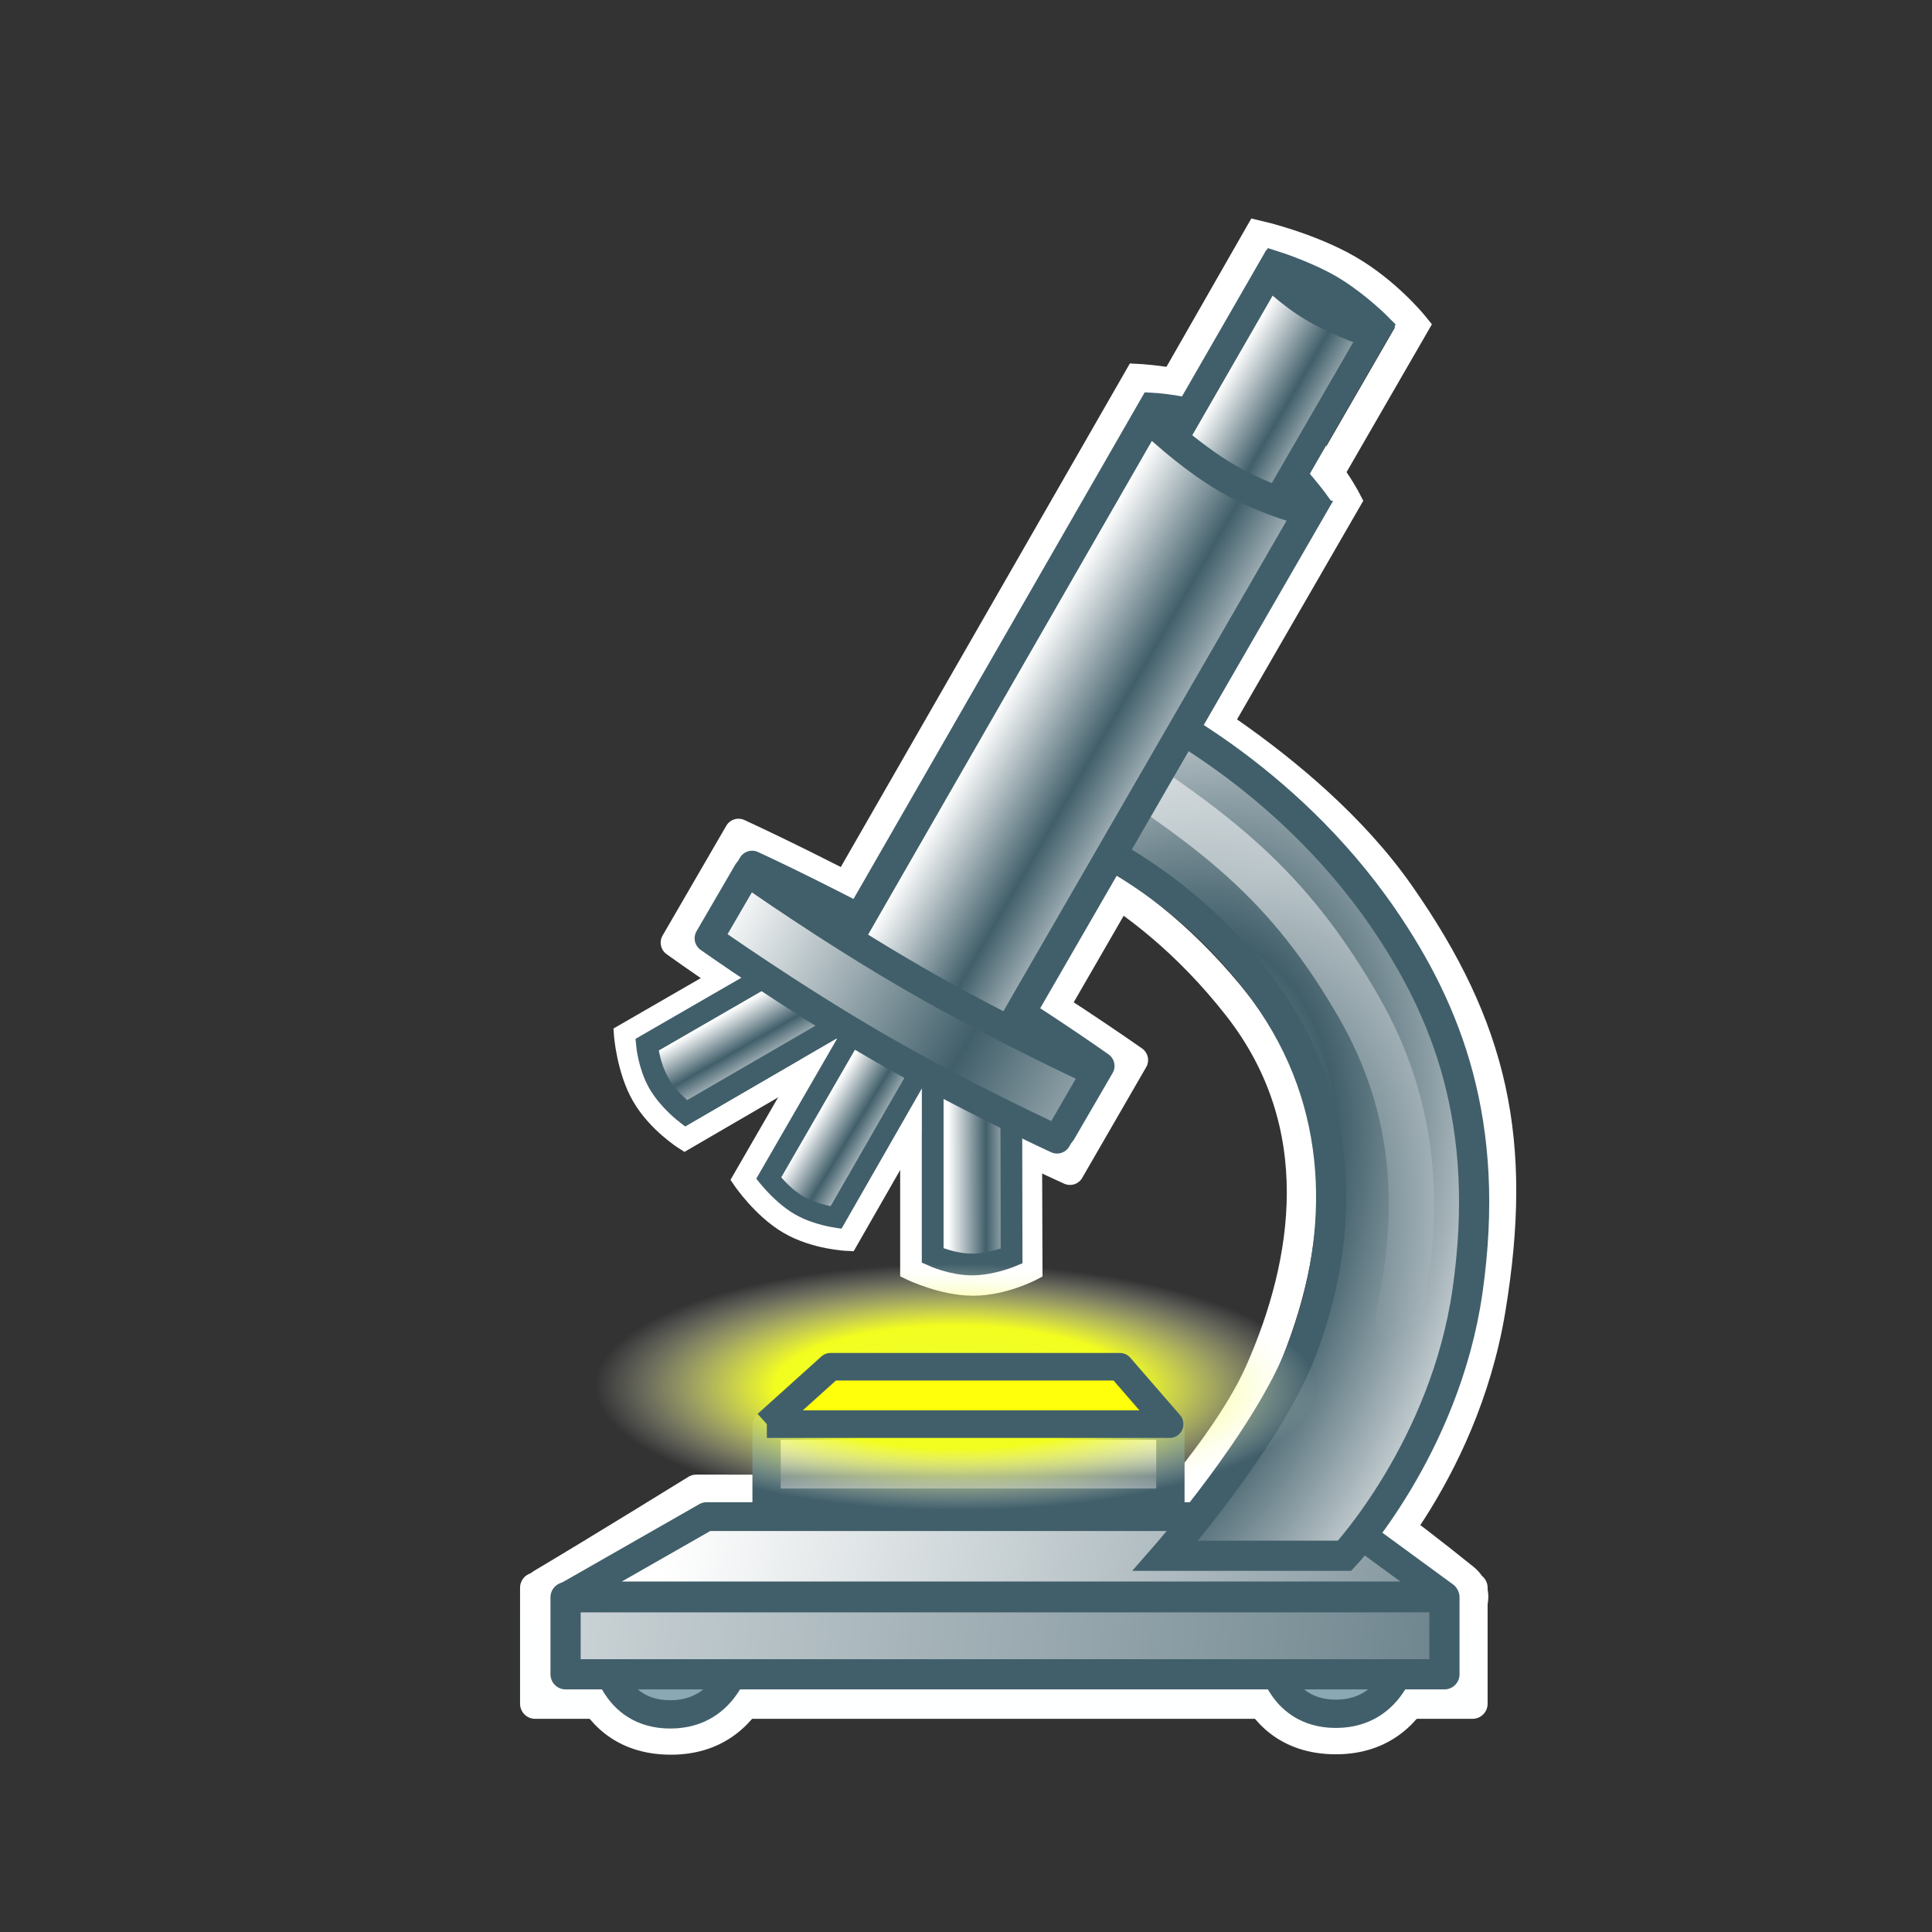 <?xml version="1.0" encoding="UTF-8" standalone="no"?>
<!-- Created with Inkscape (http://www.inkscape.org/) -->
<svg
   xmlns:svg="http://www.w3.org/2000/svg"
   xmlns="http://www.w3.org/2000/svg"
   xmlns:xlink="http://www.w3.org/1999/xlink"
   version="1.0"
   x="0"
   y="0"
   width="256"
   height="256"
   id="svg2">
  <rect width="100%" height="100%" fill="#333333" stroke="none"/>
  <defs
     id="defs4">
    <linearGradient
       id="linearGradient7152">
      <stop
         style="stop-color:#ffffff;stop-opacity:1"
         offset="0"
         id="stop7154" />
      <stop
         style="stop-color:#415f6a;stop-opacity:1"
         offset="1"
         id="stop7156" />
    </linearGradient>
    <linearGradient
       id="linearGradient5673">
      <stop
         style="stop-color:#ffffff;stop-opacity:1"
         offset="0"
         id="stop5675" />
      <stop
         style="stop-color:#ffffff;stop-opacity:0"
         offset="1"
         id="stop5677" />
    </linearGradient>
    <linearGradient
       id="linearGradient3366">
      <stop
         style="stop-color:#ffffff;stop-opacity:1"
         offset="0"
         id="stop3368" />
      <stop
         style="stop-color:#415f6a;stop-opacity:1"
         offset="0.5"
         id="stop3370" />
      <stop
         style="stop-color:#f8f9fa;stop-opacity:1"
         offset="1"
         id="stop3372" />
    </linearGradient>
    <linearGradient
       id="linearGradient2509">
      <stop
         style="stop-color:#efff32;stop-opacity:1"
         offset="0"
         id="stop2511" />
      <stop
         style="stop-color:#f2fd1f;stop-opacity:1"
         offset="0.5"
         id="stop2513" />
      <stop
         style="stop-color:#ffffff;stop-opacity:0"
         offset="1"
         id="stop2515" />
    </linearGradient>
    <linearGradient
       id="linearGradient2261">
      <stop
         style="stop-color:#ffffff;stop-opacity:1"
         offset="0"
         id="stop2263" />
      <stop
         style="stop-color:#637881;stop-opacity:1"
         offset="0.5"
         id="stop2269" />
      <stop
         style="stop-color:#f8f9fa;stop-opacity:1"
         offset="1"
         id="stop2265" />
    </linearGradient>
    <linearGradient
       id="linearGradient2875">
      <stop
         style="stop-color:#2a2bff;stop-opacity:1"
         offset="0"
         id="stop2877" />
      <stop
         style="stop-color:#34b4fe;stop-opacity:1"
         offset="0.5"
         id="stop2883" />
      <stop
         style="stop-color:#9bd1ff;stop-opacity:0"
         offset="1"
         id="stop2879" />
    </linearGradient>
    <radialGradient
       cx="-207.747"
       cy="129.528"
       r="124.725"
       fx="-207.747"
       fy="129.528"
       id="radialGradient2339"
       xlink:href="#linearGradient2875"
       gradientUnits="userSpaceOnUse"
       gradientTransform="matrix(1.387,1.405,-0.95,0.938,510.343,272.697)" />
    <linearGradient
       x1="-458.057"
       y1="-67.559"
       x2="-458.166"
       y2="-94.568"
       id="linearGradient7311"
       xlink:href="#linearGradient3366"
       gradientUnits="userSpaceOnUse"
       gradientTransform="matrix(0.961,4.935046e-16,-4.450651e-16,1,-609.999,-189.112)" />
    <linearGradient
       x1="-468.332"
       y1="55.578"
       x2="-441.542"
       y2="55.623"
       id="linearGradient7313"
       xlink:href="#linearGradient3366"
       gradientUnits="userSpaceOnUse"
       gradientTransform="matrix(1.016,4.678279e-16,-4.011549e-16,1,-584.308,-278.204)" />
    <linearGradient
       x1="-376.332"
       y1="109.89"
       x2="-302.277"
       y2="109.269"
       id="linearGradient7322"
       xlink:href="#linearGradient3366"
       gradientUnits="userSpaceOnUse"
       gradientTransform="matrix(0.866,0.5,-0.5,0.866,476.893,212.726)" />
    <linearGradient
       x1="-469.075"
       y1="55.623"
       x2="-441.542"
       y2="55.623"
       id="linearGradient7325"
       xlink:href="#linearGradient3366"
       gradientUnits="userSpaceOnUse"
       gradientTransform="matrix(0.88,0.508,-0.5,0.866,574.342,281.288)" />
    <linearGradient
       x1="-408.997"
       y1="-65.902"
       x2="-377.95"
       y2="-11.557"
       id="linearGradient7328"
       xlink:href="#linearGradient5673"
       gradientUnits="userSpaceOnUse"
       gradientTransform="translate(572.009,183.601)" />
    <linearGradient
       x1="-458.057"
       y1="-67.559"
       x2="-458.166"
       y2="-94.568"
       id="linearGradient7334"
       xlink:href="#linearGradient3366"
       gradientUnits="userSpaceOnUse"
       gradientTransform="matrix(0.833,0.481,-0.5,0.866,506.955,346.361)" />
    <linearGradient
       x1="-451.083"
       y1="56.837"
       x2="-474.386"
       y2="56.866"
       id="linearGradient7337"
       xlink:href="#linearGradient3366"
       gradientUnits="userSpaceOnUse"
       gradientTransform="matrix(-0.429,7.670264e-18,-7.546362e-18,-0.422,-67.879,172.903)" />
    <linearGradient
       x1="-450.774"
       y1="56.99"
       x2="-474.386"
       y2="56.866"
       id="linearGradient7340"
       xlink:href="#linearGradient3366"
       gradientUnits="userSpaceOnUse"
       gradientTransform="matrix(-0.214,-0.371,0.365,-0.211,-15.665,-24.111)" />
    <linearGradient
       x1="-450.84"
       y1="57.304"
       x2="-474.386"
       y2="56.866"
       id="linearGradient7343"
       xlink:href="#linearGradient3366"
       gradientUnits="userSpaceOnUse"
       gradientTransform="matrix(-0.371,-0.214,0.211,-0.365,-67.298,66.058)" />
    <radialGradient
       cx="-193.137"
       cy="149.256"
       r="124.725"
       fx="-193.137"
       fy="149.256"
       id="radialGradient7347"
       xlink:href="#linearGradient2509"
       gradientUnits="userSpaceOnUse"
       gradientTransform="matrix(0.383,1.149543e-3,-2.543925e-7,0.131,200.57,164.472)" />
    <linearGradient
       x1="-465.827"
       y1="-40.256"
       x2="-388.906"
       y2="-40.256"
       id="linearGradient7350"
       xlink:href="#linearGradient2261"
       gradientUnits="userSpaceOnUse"
       gradientTransform="matrix(0.152,-5.340998e-25,1.578547e-24,0.297,260.54,-116.37)" />
    <linearGradient
       x1="207.691"
       y1="-28.727"
       x2="236.05"
       y2="-268.763"
       id="linGrad-con-struct"
       xlink:href="#linearGradient7152"
       gradientUnits="userSpaceOnUse"
       gradientTransform="translate(-1.481,20.503)" />
    <radialGradient
       cx="167.461"
       cy="160.306"
       r="28.821"
       fx="167.461"
       fy="160.306"
       id="radialGradient7359"
       xlink:href="#linearGradient3366"
       gradientUnits="userSpaceOnUse"
       gradientTransform="matrix(1.743,0.719,-1.182,2.867,44.497,-413.822)" />
    <linearGradient
       x1="111.864"
       y1="191.223"
       x2="262.522"
       y2="221.479"
       id="linearGradient7362"
       xlink:href="#linearGradient7152"
       gradientUnits="userSpaceOnUse"
       gradientTransform="translate(-20.503,-1.481)" />
  </defs>
  <g
     style="display:inline"
     id="layer2" />
  <g
     style="display:inline"
     id="layer1">
    <use
       transform="translate(88.109,-5.489641e-2)"
       id="use4562"
       x="0"
       y="0"
       width="256"
       height="256"
       xlink:href="#path2362" />
    <path
       d="M 75.887,215.602 L 102.417,215.602 C 102.417,215.602 101.626,230.632 88.902,230.632 C 75.858,230.632 75.887,215.602 75.887,215.602 z "
       style="fill:none;fill-opacity:1;fill-rule:evenodd;stroke:#ffffff;stroke-width:3.75;stroke-linecap:butt;stroke-linejoin:miter;stroke-miterlimit:4;stroke-dasharray:none;stroke-opacity:1"
       id="path2362" />
    <rect
       width="15.374"
       height="124.205"
       x="210.38"
       y="-195.116"
       transform="matrix(-3.777753e-17,1,-1,-6.208183e-18,0,0)"
       style="opacity:1;fill:#ffffff;fill-opacity:1;fill-rule:evenodd;stroke:#feffff;stroke-width:4;stroke-linecap:butt;stroke-linejoin:round;stroke-miterlimit:4;stroke-dasharray:none;stroke-dashoffset:0;stroke-opacity:1"
       id="rect3103" />
    <path
       d="M 75.52,214.807 C 72.451,214.784 69.843,211.02 71.787,209.867 C 79.358,205.374 92.264,197.391 92.264,197.391 L 178.61,197.501 C 178.61,197.501 185.313,202.159 194.001,209.173 C 196.608,211.279 194.538,214.915 192.154,214.917 C 160.402,214.942 96.524,214.967 75.52,214.807 z "
       style="fill:none;fill-opacity:1;fill-rule:evenodd;stroke:#ffffff;stroke-width:4;stroke-linecap:butt;stroke-linejoin:round;marker-end:none;stroke-miterlimit:4;stroke-dasharray:none;stroke-opacity:1"
       id="path2369" />
    <path
       d="M 109.809,121.723 L 137.291,137.406 L 178.345,66.297 C 178.345,66.297 174.485,58.744 167.546,54.739 C 160.608,50.733 150.847,50.237 150.847,50.237 L 109.809,121.723 z "
       style="fill:none;fill-opacity:1;fill-rule:evenodd;stroke:#ffffff;stroke-width:4.033;stroke-linecap:butt;stroke-linejoin:miter;stroke-miterlimit:4;stroke-dasharray:none;stroke-opacity:1"
       id="path2349" />
    <path
       d="M 135.558,111.96 L 149.903,89.098 C 149.903,89.098 173.03,100.741 185.444,118.491 C 197.861,136.244 201.186,151.18 197.488,173.513 C 193.79,195.845 179.482,209.959 179.482,209.959 L 145.411,209.904 C 145.411,209.904 161.637,193.837 166.973,181.751 C 173.336,167.337 176.343,149.084 164.055,133.366 C 150.675,116.252 135.558,111.96 135.558,111.96 z "
       style="fill:none;fill-opacity:1;fill-rule:evenodd;stroke:#ffffff;stroke-width:4;stroke-linecap:butt;stroke-linejoin:miter;stroke-miterlimit:4;stroke-dasharray:none;stroke-opacity:1"
       id="path1630" />
    <path
       d="M 97.857,110.359 L 89.417,124.906 C 89.417,124.906 101.66,133.752 114.749,141.309 C 127.839,148.867 141.776,155.135 141.776,155.135 L 150.253,140.462 C 150.253,140.462 138.005,131.812 124.906,124.286 C 111.807,116.761 97.857,110.359 97.857,110.359 z "
       style="fill:#ffffff;fill-opacity:1;fill-rule:evenodd;stroke:#ffffff;stroke-width:3.75;stroke-linecap:butt;stroke-linejoin:round;stroke-miterlimit:4;stroke-dasharray:none;stroke-opacity:1"
       id="path3104" />
    <path
       d="M 75.221,211.462 L 191.382,211.462 L 177.03,200.96 L 93.61,200.96 L 75.221,211.462"
       style="fill:url(#linearGradient7362);fill-opacity:1;fill-rule:evenodd;stroke:#415f6a;stroke-width:3.811;stroke-linecap:butt;stroke-linejoin:round;stroke-miterlimit:4;stroke-dasharray:none;stroke-opacity:1"
       id="path2475" />
    <path
       d="M 141.439,110.49 L 151.404,93.75 C 151.404,93.75 170.06,102.35 183.29,121.651 C 191.76,134.007 197.639,148.86 194.451,171.075 C 191.461,191.9 178.173,206.142 178.173,206.142 L 154.438,206.142 C 154.438,206.142 167.991,190.659 172.447,179.013 C 177.762,165.123 178.806,147.957 168.543,132.811 C 157.368,116.319 141.439,110.49 141.439,110.49 z "
       style="fill:url(#radialGradient7359);fill-opacity:1;fill-rule:evenodd;stroke:#415f6a;stroke-width:4;stroke-linecap:butt;stroke-linejoin:miter;stroke-miterlimit:4;stroke-dasharray:none;stroke-opacity:1"
       id="path2436" />
    <path
       d="M 148.64,63.024 L 169.067,74.736 L 187.297,43.161 C 187.297,43.161 183.732,38.739 178.569,35.758 C 173.406,32.777 166.81,31.252 166.81,31.252 L 148.64,63.024 z "
       style="fill:none;fill-opacity:1;fill-rule:evenodd;stroke:#ffffff;stroke-width:4.033;stroke-linecap:butt;stroke-linejoin:miter;stroke-miterlimit:4;stroke-dasharray:none;stroke-opacity:1"
       id="path2351" />
    <path
       d="M 140.693,150.033 L 145.806,141.241 C 145.806,141.241 134.874,133.496 123.338,126.835 C 111.801,120.175 99.66,114.599 99.66,114.599 L 94.532,123.471 C 94.532,123.471 106.895,129.153 118.435,135.793 C 129.975,142.433 140.693,150.033 140.693,150.033 z "
       style="fill:#88a6b3;fill-opacity:1;fill-rule:evenodd;stroke:#415f6a;stroke-width:3.75;stroke-linecap:butt;stroke-linejoin:round;stroke-miterlimit:4;stroke-dasharray:none;stroke-opacity:1"
       id="path4935" />
    <path
       d="M 80.123,219.24 L 97.879,219.24 C 97.879,219.24 96.561,227.152 88.834,227.164 C 81.05,227.176 80.123,219.24 80.123,219.24 z "
       style="fill:#8aa7b4;fill-opacity:1;fill-rule:evenodd;stroke:#415f6a;stroke-width:3.75;stroke-linecap:butt;stroke-linejoin:miter;stroke-miterlimit:4;stroke-dasharray:none;stroke-opacity:1"
       id="path2491" />
    <use
       transform="translate(88.194,-7.763087e-2)"
       id="use2308"
       x="0"
       y="0"
       width="256"
       height="256"
       xlink:href="#path2491" />
    <rect
       width="10.206"
       height="116.454"
       x="211.647"
       y="-191.395"
       transform="matrix(-5.335442e-17,1,-1,-4.395690e-18,0,0)"
       style="opacity:1;fill:url(#linGrad-con-struct);fill-opacity:1;fill-rule:evenodd;stroke:#415f6a;stroke-width:4;stroke-linecap:butt;stroke-linejoin:round;stroke-miterlimit:4;stroke-dasharray:none;stroke-dashoffset:0;stroke-opacity:1"
       id="rect2450" />
    <path
       d="M 136.594,138.784 L 120.717,138.841 L 120.717,168.22 C 120.717,168.22 124.912,170.251 128.932,170.251 C 132.952,170.251 136.696,168.277 136.696,168.277 L 136.594,138.784 z "
       style="fill:none;fill-opacity:1;fill-rule:evenodd;stroke:#ffffff;stroke-width:2.879;stroke-linecap:butt;stroke-linejoin:miter;stroke-miterlimit:4;stroke-dasharray:none;stroke-opacity:1"
       id="path2368" />
    <path
       d="M 116.218,136.113 L 108.231,122.392 L 82.787,137.081 C 82.787,137.081 83.126,141.73 85.136,145.211 C 87.146,148.693 90.728,150.948 90.728,150.948 L 116.218,136.113 z "
       style="fill:none;fill-opacity:1;fill-rule:evenodd;stroke:#ffffff;stroke-width:2.879;stroke-linecap:butt;stroke-linejoin:miter;stroke-miterlimit:4;stroke-dasharray:none;stroke-opacity:1"
       id="path2370" />
    <path
       d="M 127.743,131.945 L 118.716,126.809 L 101.785,156.135 C 101.785,156.135 103.416,158.438 105.693,159.753 C 107.971,161.068 110.804,161.418 110.804,161.418 L 127.743,131.945 z "
       style="fill:url(#linearGradient7343);fill-opacity:1;fill-rule:evenodd;stroke:#415f6a;stroke-width:2.879;stroke-linecap:butt;stroke-linejoin:miter;stroke-miterlimit:4;stroke-dasharray:none;stroke-opacity:1"
       id="path4158" />
    <path
       d="M 126.961,138.721 L 113.182,130.832 L 98.493,156.275 C 98.493,156.275 101.11,160.131 104.591,162.141 C 108.073,164.151 112.303,164.314 112.303,164.314 L 126.961,138.721 z "
       style="fill:none;fill-opacity:1;fill-rule:evenodd;stroke:#ffffff;stroke-width:2.879;stroke-linecap:butt;stroke-linejoin:miter;stroke-miterlimit:4;stroke-dasharray:none;stroke-opacity:1"
       id="path2372" />
    <path
       d="M 120.301,130.469 L 115.052,121.507 L 85.726,138.439 C 85.726,138.439 85.987,141.249 87.302,143.526 C 88.617,145.804 90.895,147.523 90.895,147.523 L 120.301,130.469 z "
       style="fill:url(#linearGradient7340);fill-opacity:1;fill-rule:evenodd;stroke:#415f6a;stroke-width:2.879;stroke-linecap:butt;stroke-linejoin:miter;stroke-miterlimit:4;stroke-dasharray:none;stroke-opacity:1"
       id="path4162" />
    <path
       d="M 133.974,132.442 L 123.589,132.508 L 123.589,166.371 C 123.589,166.371 126.153,167.55 128.783,167.55 C 131.412,167.55 134.041,166.436 134.041,166.436 L 133.974,132.442 z "
       style="fill:url(#linearGradient7337);fill-opacity:1;fill-rule:evenodd;stroke:#415f6a;stroke-width:2.879;stroke-linecap:butt;stroke-linejoin:miter;stroke-miterlimit:4;stroke-dasharray:none;stroke-opacity:1"
       id="path4166" />
    <path
       d="M 148.86,62.237 L 168.724,75.227 L 174.13,66.613 C 174.13,66.613 169.813,60.659 164.85,57.54 C 159.887,54.421 152.946,54.02 152.946,54.02 L 148.86,62.237 z "
       style="fill:url(#linearGradient7334);fill-opacity:1;fill-rule:evenodd;stroke:#415f6a;stroke-width:3.922;stroke-linecap:butt;stroke-linejoin:miter;stroke-miterlimit:4;stroke-dasharray:none;stroke-opacity:1"
       id="path3392" />
    <g
       transform="matrix(0.562,0.325,-0.325,0.562,680.144,529.396)"
       id="g3400">
      <path
         d="M -1062.179,-256.122 L -1038.483,-254.805 L -1038.325,-264.523 C -1038.325,-264.523 -1043.825,-266.019 -1049.683,-266.238 C -1055.541,-266.458 -1062.751,-264.867 -1062.751,-264.867 L -1062.179,-256.122 z "
         style="fill:url(#linearGradient7311);fill-opacity:1;fill-rule:evenodd;stroke:#415f6a;stroke-width:5.777;stroke-linecap:butt;stroke-linejoin:miter;stroke-miterlimit:4;stroke-dasharray:none;stroke-opacity:1"
         id="path3402" />
      <path
         d="M -1062.818,-182.288 L -1038.198,-182.444 L -1038.198,-262.718 C -1038.198,-262.718 -1044.958,-261.243 -1051.192,-261.243 C -1057.426,-261.243 -1062.976,-262.874 -1062.976,-262.874 L -1062.818,-182.288 z "
         style="fill:url(#linearGradient7313);fill-opacity:1;fill-rule:evenodd;stroke:#415f6a;stroke-width:5.777;stroke-linecap:butt;stroke-linejoin:miter;stroke-miterlimit:4;stroke-dasharray:none;stroke-opacity:1"
         id="path3404" />
    </g>
    <path
       d="M 152.038,104.285 C 164.623,112.811 172.311,120.061 179.978,133.308 C 187.701,146.65 188.432,160.426 185.248,174.59"
       style="fill:none;fill-opacity:0.75;fill-rule:evenodd;stroke:url(#linearGradient7328);stroke-width:6;stroke-linecap:round;stroke-linejoin:miter;stroke-miterlimit:4;stroke-dasharray:none;stroke-opacity:0.541"
       id="path4945" />
    <path
       d="M 111.982,125.099 L 133.382,137.275 L 173.519,67.755 C 173.519,67.755 168.12,66.551 162.722,63.434 C 157.323,60.317 152.139,55.231 152.139,55.231 L 111.982,125.099 z "
       style="fill:url(#linearGradient7325);fill-opacity:1;fill-rule:evenodd;stroke:#415f6a;stroke-width:4.033;stroke-linecap:butt;stroke-linejoin:miter;stroke-miterlimit:4;stroke-dasharray:none;stroke-opacity:1"
       id="path3394" />
    <path
       d="M 99.03,115.54 L 93.917,124.332 C 93.917,124.332 104.848,132.078 116.385,138.738 C 127.922,145.399 140.063,150.975 140.063,150.975 L 145.191,142.102 C 145.191,142.102 132.828,136.421 121.288,129.781 C 109.747,123.14 99.03,115.54 99.03,115.54 z "
       style="fill:url(#linearGradient7322);fill-opacity:1;fill-rule:evenodd;stroke:#415f6a;stroke-width:3.75;stroke-linecap:butt;stroke-linejoin:round;stroke-miterlimit:4;stroke-dasharray:none;stroke-opacity:1"
       id="path4937" />
  </g>
  <g
     id="layer3">
    <rect
       width="10.206"
       height="53.509"
       x="188.908"
       y="-155.084"
       transform="matrix(-2.451568e-17,1,-1,-9.566511e-18,0,0)"
       style="opacity:1;fill:url(#linearGradient7350);fill-opacity:1;fill-rule:evenodd;stroke:#415f6a;stroke-width:3.75;stroke-linecap:butt;stroke-linejoin:round;stroke-miterlimit:4;stroke-dasharray:none;stroke-dashoffset:0;stroke-opacity:1;display:inline"
       id="rect2454" />
    <rect
       width="95.487"
       height="32.674"
       x="78.897"
       y="167.463"
       style="opacity:1;fill:url(#radialGradient7347);fill-opacity:1;fill-rule:evenodd;stroke:none;stroke-width:3.75;stroke-linecap:butt;stroke-linejoin:miter;stroke-miterlimit:4;stroke-dasharray:none;stroke-dashoffset:0;stroke-opacity:1;display:inline"
       id="rect2505" />
    <path
       d="M 101.611,188.707 L 154.985,188.707 L 148.391,181.101 L 110.06,181.101 L 101.611,188.707"
       style="fill:#ffff0c;fill-opacity:1;fill-rule:evenodd;stroke:#415f6a;stroke-width:3.657;stroke-linecap:butt;stroke-linejoin:round;stroke-miterlimit:4;stroke-dasharray:none;stroke-opacity:1;display:inline"
       id="path2495" />
  </g>
</svg>
